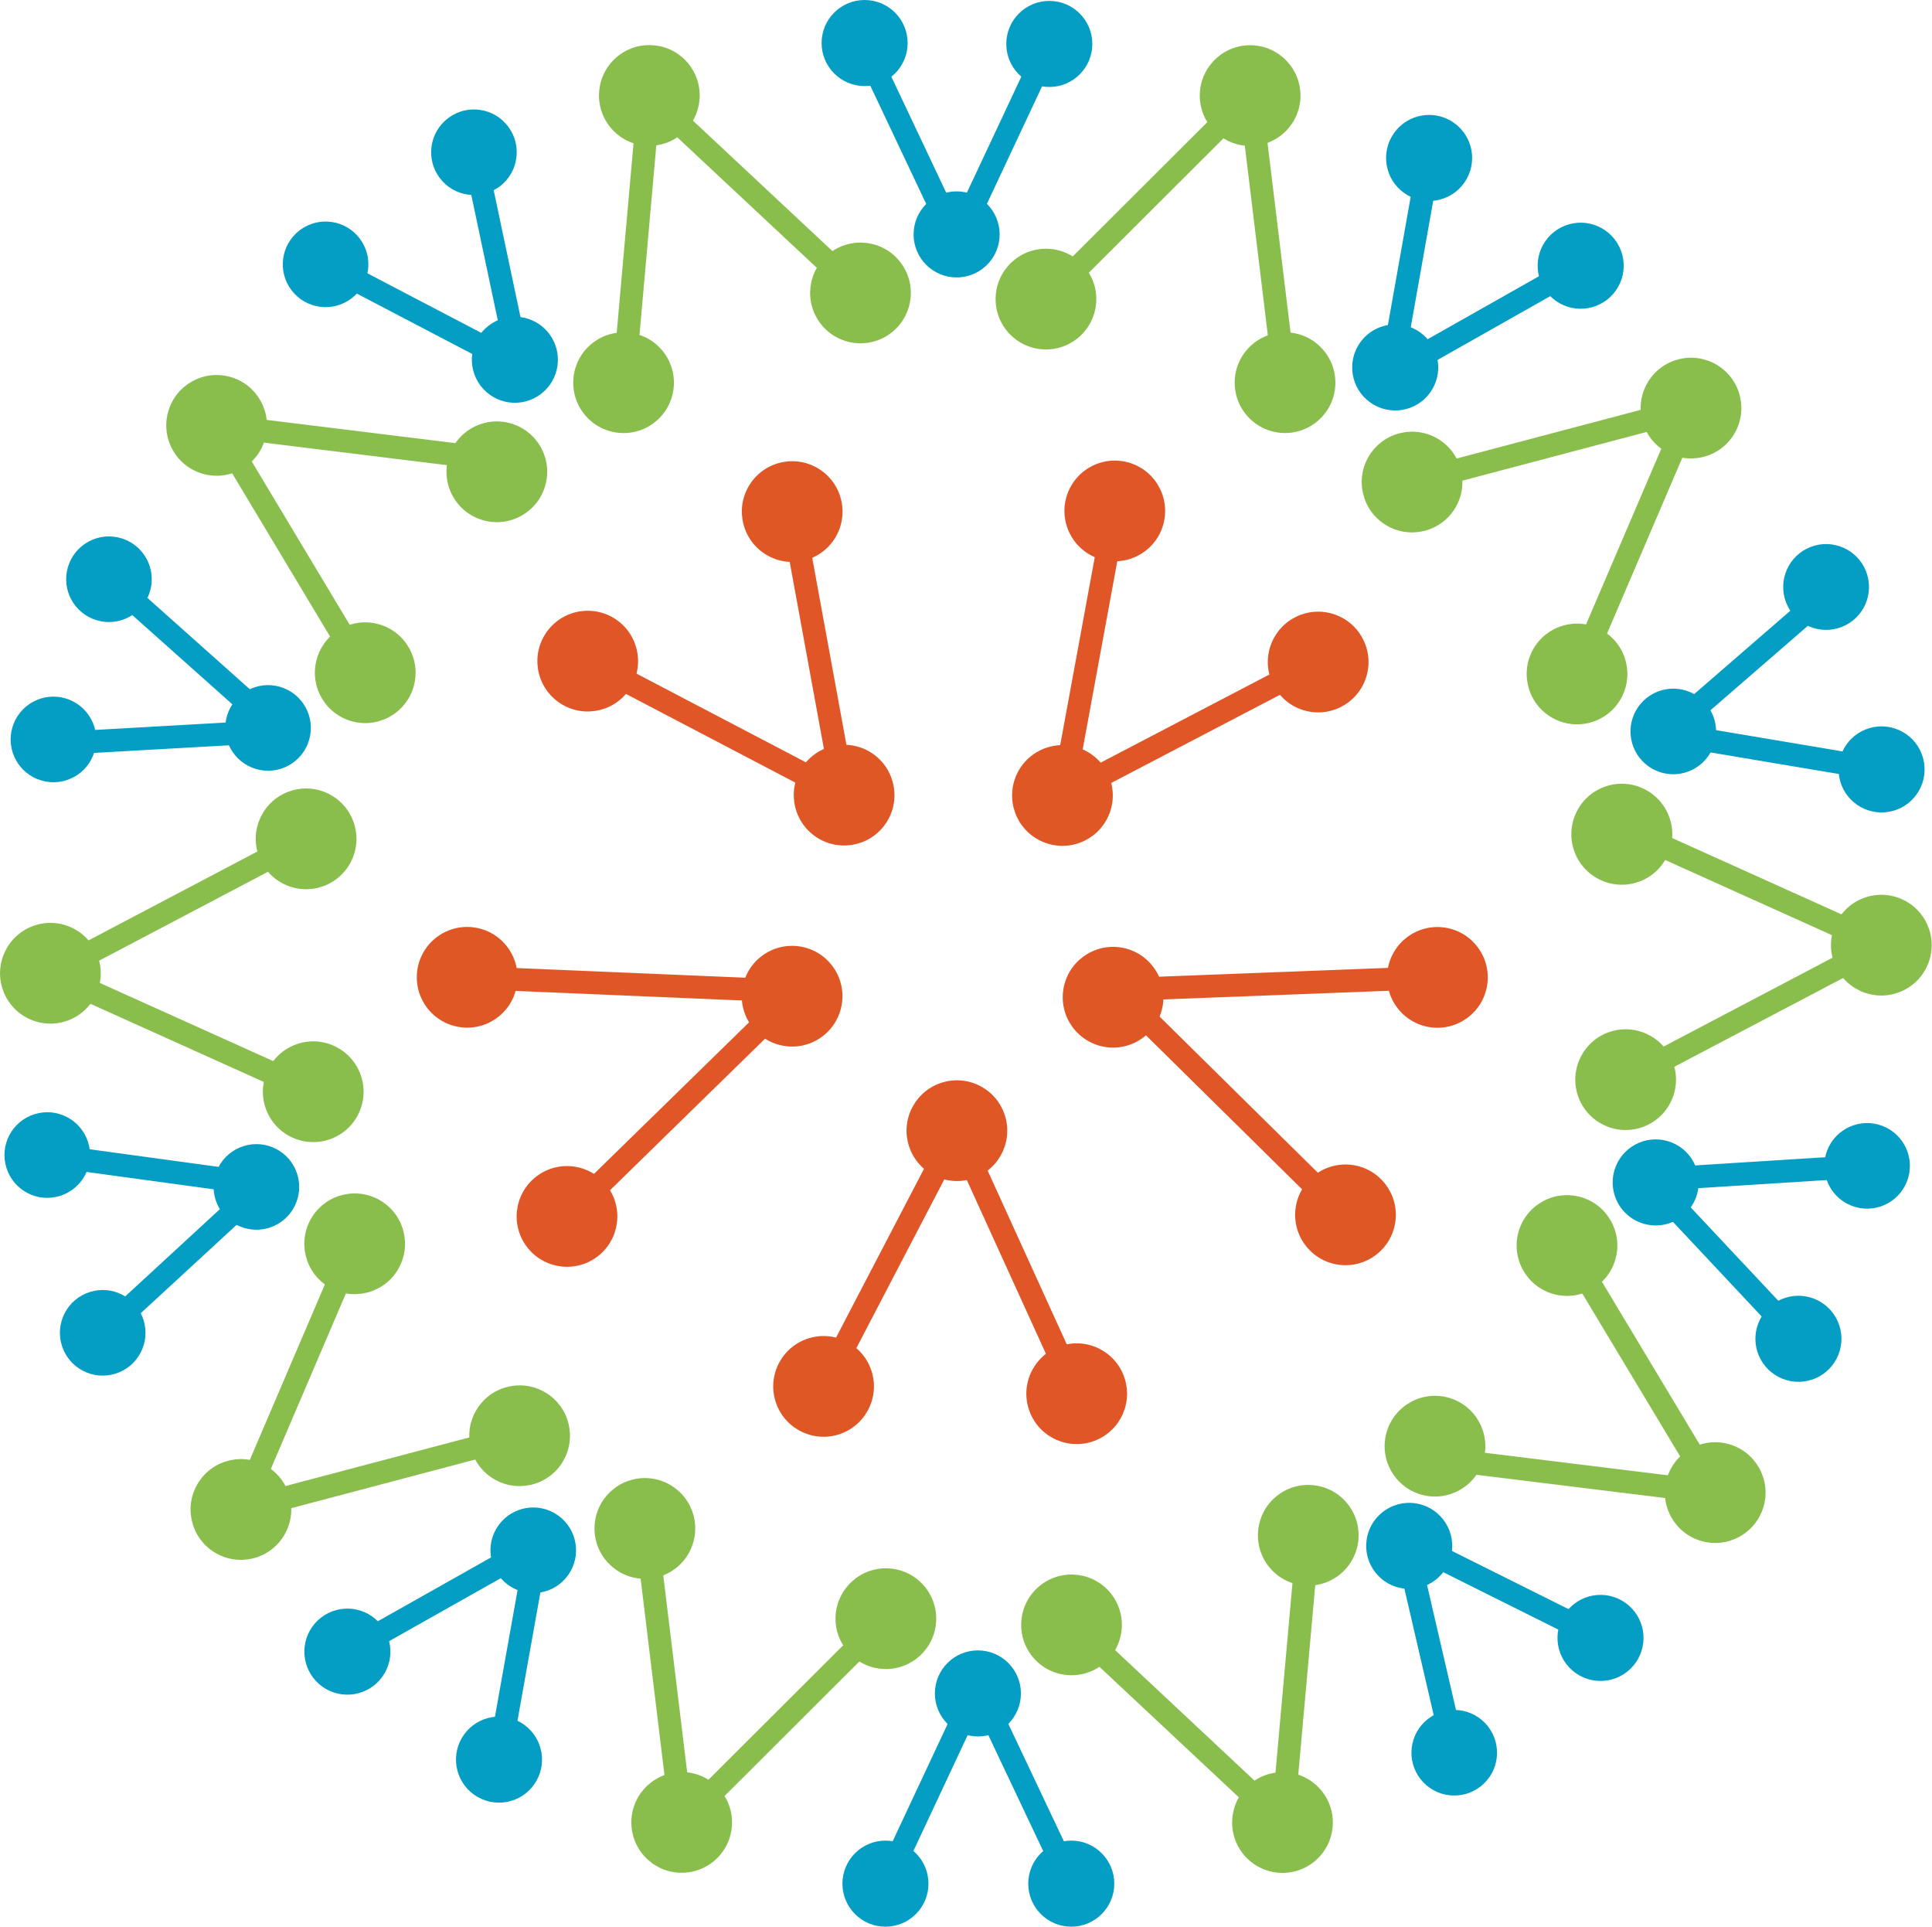 <svg id="art" xmlns="http://www.w3.org/2000/svg" viewBox="0 0 84.42 84.17">
    <defs>
        <style>.cls-1,.cls-2{fill:#89be4d;}.cls-1{stroke:#89be4d;}.cls-1,.cls-3,.cls-7{stroke-miterlimit:10;}.cls-3,.cls-4{fill:#e05726;}.cls-3{stroke:#e15627;}.cls-5{fill:#e15627;}.cls-6{fill:#049ec4;}.cls-7{fill:none;stroke:#049ec4;}</style>
    </defs>
    <title>Artboard 1</title>
    
    <g id="red">
        <line class="cls-3" x1="36.88" y1="34.74" x2="25.86" y2="28.97" />
        <line class="cls-3" x1="36.88" y1="34.74" x2="34.64" y2="22.5" />
        <circle class="cls-4" cx="34.61" cy="22.35" r="2.2" transform="translate(-3.94 36.87) rotate(-53.49)" />
        <circle class="cls-4" cx="36.88" cy="34.74" r="2.2" transform="translate(-12.98 43.71) rotate(-53.49)" />
        <circle class="cls-5" cx="25.68" cy="28.88" r="2.2" transform="translate(-12.81 32.34) rotate(-53.49)" />
        <line class="cls-3" x1="46.43" y1="34.75" x2="48.68" y2="22.52" />
        <line class="cls-3" x1="46.43" y1="34.75" x2="57.46" y2="28.99" />
        <circle class="cls-4" cx="57.6" cy="28.92" r="2.2" transform="translate(11.25 73.71) rotate(-70.68)" />
        <circle class="cls-4" cx="46.43" cy="34.75" r="2.2" transform="translate(-1.73 67.07) rotate(-70.68)" />
        <circle class="cls-5" cx="48.72" cy="22.33" r="2.2" transform="translate(11.52 60.91) rotate(-70.68)" />
        <line class="cls-3" x1="41.81" y1="49.39" x2="46.97" y2="60.72" />
        <line class="cls-3" x1="41.81" y1="49.39" x2="36.06" y2="60.42" />
        <circle class="cls-4" cx="35.99" cy="60.57" r="2.2" transform="translate(-14.94 11.88) rotate(-15.57)" />
        <circle class="cls-4" cx="41.81" cy="49.39" r="2.2" transform="translate(-11.72 13.04) rotate(-15.57)" />
        <circle class="cls-5" cx="47.05" cy="60.89" r="2.2" transform="translate(-14.62 14.86) rotate(-15.57)" />
        <line class="cls-3" x1="48.77" y1="43.24" x2="62.81" y2="42.7" />
        <line class="cls-3" x1="48.77" y1="43.24" x2="59.04" y2="53.37" />
        <circle class="cls-4" cx="59.04" cy="53.37" r="2.2" transform="matrix(0.14, -0.99, 0.99, 0.14, -2.31, 104.05)" />
        <circle class="cls-4" cx="48.64" cy="43.57" r="2.2" transform="translate(-1.52 85.38) rotate(-81.67)" />
        <circle class="cls-5" cx="62.81" cy="42.7" r="2.2" transform="translate(11.46 98.66) rotate(-81.67)" />
        <line class="cls-3" x1="34.83" y1="43.31" x2="24.77" y2="53.14" />
        <line class="cls-3" x1="34.83" y1="43.31" x2="20.41" y2="42.7" />
        <circle class="cls-4" cx="20.41" cy="42.7" r="2.2" transform="translate(-20.31 18.58) rotate(-33.82)" />
        <circle class="cls-4" cx="34.61" cy="43.53" r="2.2" transform="translate(-18.37 26.62) rotate(-33.82)" />
        <circle class="cls-5" cx="24.77" cy="53.14" r="2.2" transform="translate(-25.38 22.78) rotate(-33.82)" />
    </g>
	<g id="green">
        <line class="cls-1" x1="28.37" y1="4.17" x2="37.46" y2="12.67" />
        <line class="cls-1" x1="28.37" y1="4.17" x2="27.27" y2="16.56" />
        <circle class="cls-2" cx="27.25" cy="16.72" r="2.2" transform="translate(-4.52 20.32) rotate(-38)" />
        <circle class="cls-2" cx="28.37" cy="4.17" r="2.2" transform="translate(3.45 18.35) rotate(-38)" />
        <circle class="cls-2" cx="37.6" cy="12.8" r="2.2" transform="translate(0.09 25.86) rotate(-38)" />
        <line class="cls-1" x1="10.53" y1="65.95" x2="15.42" y2="54.52" />
        <line class="cls-1" x1="10.53" y1="65.95" x2="22.56" y2="62.77" />
        <circle class="cls-2" cx="22.71" cy="62.73" r="2.2" transform="translate(-42.51 48.66) rotate(-57.93)" />
        <circle class="cls-2" cx="10.53" cy="65.95" r="2.2" transform="translate(-50.95 39.85) rotate(-57.93)" />
        <circle class="cls-2" cx="15.5" cy="54.34" r="2.2" transform="translate(-38.78 38.62) rotate(-57.93)" />
        <line class="cls-1" x1="2.21" y1="42.52" x2="13.21" y2="36.73" />
        <line class="cls-1" x1="2.21" y1="42.52" x2="13.55" y2="47.63" />
        <circle class="cls-2" cx="13.69" cy="47.69" r="2.2" transform="translate(-14.67 6.98) rotate(-18.84)" />
        <circle class="cls-2" cx="2.21" cy="42.52" r="2.2" transform="translate(-13.62 2.99) rotate(-18.84)" />
        <circle class="cls-2" cx="13.38" cy="36.64" r="2.2" transform="translate(-11.12 6.29) rotate(-18.84)" />
        <line class="cls-1" x1="9.47" y1="18.58" x2="21.82" y2="20.1" />
        <line class="cls-1" x1="9.47" y1="18.58" x2="15.87" y2="29.25" />
        <circle class="cls-2" cx="15.95" cy="29.39" r="2.2" transform="translate(-16.68 36.66) rotate(-74.07)" />
        <circle class="cls-2" cx="9.47" cy="18.58" r="2.2" transform="translate(-11 22.59) rotate(-74.07)" />
        <circle class="cls-2" cx="21.72" cy="20.61" r="2.2" transform="translate(-4.07 35.84) rotate(-74.07)" />
        <line class="cls-1" x1="29.79" y1="79.62" x2="28.29" y2="67.27" />
        <line class="cls-1" x1="29.79" y1="79.62" x2="38.59" y2="70.84" />
        <circle class="cls-2" cx="38.71" cy="70.72" r="2.2" transform="translate(-33.3 106.97) rotate(-88.03)" />
        <circle class="cls-2" cx="29.79" cy="79.62" r="2.2" transform="translate(-50.81 106.65) rotate(-88.03)" />
        <circle class="cls-2" cx="28.26" cy="67.08" r="2.2" transform="matrix(0.03, -1, 1, 0.03, -39.75, 93.02)" />
        <line class="cls-1" x1="56.04" y1="79.62" x2="46.96" y2="71.12" />
        <line class="cls-1" x1="56.04" y1="79.62" x2="57.15" y2="67.23" />
        <circle class="cls-2" cx="57.16" cy="67.07" r="2.2" transform="translate(-29.17 49.41) rotate(-38)" />
        <circle class="cls-2" cx="56.04" cy="79.62" r="2.2" transform="translate(-37.14 51.38) rotate(-38)" />
        <circle class="cls-2" cx="46.82" cy="70.99" r="2.2" transform="translate(-33.78 43.87) rotate(-38)" />
        <line class="cls-1" x1="73.89" y1="17.84" x2="68.99" y2="29.28" />
        <line class="cls-1" x1="73.89" y1="17.84" x2="61.86" y2="21.02" />
        <circle class="cls-2" cx="61.71" cy="21.06" r="2.2" transform="translate(11.09 62.17) rotate(-57.93)" />
        <circle class="cls-2" cx="73.89" cy="17.84" r="2.2" transform="translate(19.54 70.97) rotate(-57.93)" />
        <circle class="cls-2" cx="68.92" cy="29.45" r="2.2" transform="translate(7.36 72.21) rotate(-57.93)" />
        <line class="cls-1" x1="82.21" y1="41.28" x2="71.2" y2="47.07" />
        <line class="cls-1" x1="82.21" y1="41.28" x2="70.87" y2="36.17" />
        <circle class="cls-2" cx="70.72" cy="36.1" r="2.2" transform="matrix(0.95, -0.32, 0.32, 0.95, -7.87, 24.78)" />
        <circle class="cls-2" cx="82.21" cy="41.28" r="2.2" transform="translate(-8.93 28.77) rotate(-18.84)" />
        <circle class="cls-2" cx="71.03" cy="47.16" r="2.2" transform="translate(-11.42 25.47) rotate(-18.84)" />
        <line class="cls-1" x1="74.95" y1="65.21" x2="62.6" y2="63.69" />
        <line class="cls-1" x1="74.95" y1="65.21" x2="68.54" y2="54.54" />
        <circle class="cls-2" cx="68.46" cy="54.41" r="2.2" transform="translate(-2.64 105.31) rotate(-74.07)" />
        <circle class="cls-2" cx="74.95" cy="65.21" r="2.2" transform="translate(-8.33 119.38) rotate(-74.07)" />
        <circle class="cls-2" cx="62.7" cy="63.18" r="2.2" transform="translate(-15.26 106.13) rotate(-74.07)" />
        <line class="cls-1" x1="54.63" y1="4.17" x2="56.13" y2="16.52" />
        <line class="cls-1" x1="54.63" y1="4.17" x2="45.82" y2="12.96" />
        <circle class="cls-2" cx="45.71" cy="13.07" r="2.2" transform="translate(31.07 58.3) rotate(-88.03)" />
        <circle class="cls-2" cx="54.63" cy="4.17" r="2.2" transform="translate(48.58 58.63) rotate(-88.03)" />
        <circle class="cls-2" cx="56.15" cy="16.71" r="2.2" transform="translate(37.52 72.26) rotate(-88.03)" />
    </g>
    <g id="blue">
        <circle class="cls-6" cx="37.78" cy="1.88" r="1.88" />
        <circle class="cls-6" cx="45.85" cy="1.92" r="1.88" />
        <circle class="cls-6" cx="41.8" cy="10.24" r="1.88" />
        <line class="cls-7" x1="37.78" y1="2.05" x2="41.8" y2="10.55" />
        <line class="cls-7" x1="45.85" y1="1.92" x2="41.8" y2="10.55" />
        <circle class="cls-6" cx="62.45" cy="6.9" r="1.88" transform="translate(20.67 53.83) rotate(-54.63)" />
        <circle class="cls-6" cx="69.07" cy="11.61" r="1.88" transform="translate(19.62 61.21) rotate(-54.63)" />
        <circle class="cls-6" cx="60.96" cy="16.05" r="1.88" transform="translate(12.59 56.47) rotate(-54.63)" />
        <line class="cls-7" x1="62.45" y1="6.9" x2="60.78" y2="16.3" />
        <line class="cls-7" x1="69.07" y1="11.61" x2="60.78" y2="16.3" />
        <circle class="cls-6" cx="14.23" cy="11.55" r="1.87" transform="translate(-4.09 10.92) rotate(-37.1)" />
        <circle class="cls-6" cx="20.71" cy="6.65" r="1.87" transform="translate(0.18 13.84) rotate(-37.1)" />
        <circle class="cls-6" cx="22.5" cy="15.72" r="1.88" transform="translate(-4.93 16.75) rotate(-37.1)" />
        <line class="cls-7" x1="14.23" y1="11.55" x2="22.68" y2="15.97" />
        <line class="cls-7" x1="20.71" y1="6.65" x2="22.68" y2="15.97" />
        <circle class="cls-6" cx="46.81" cy="82.29" r="1.88" />
        <circle class="cls-6" cx="38.69" cy="82.29" r="1.88" />
        <circle class="cls-6" cx="42.73" cy="73.98" r="1.88" />
        <line class="cls-7" x1="46.81" y1="82.29" x2="42.73" y2="73.67" />
        <line class="cls-7" x1="38.69" y1="82.29" x2="42.73" y2="73.67" />
        <circle class="cls-6" cx="21.8" cy="76.87" r="1.88" transform="translate(-53.45 50.02) rotate(-54.53)" />
        <circle class="cls-6" cx="15.18" cy="72.15" r="1.88" transform="translate(-52.39 42.65) rotate(-54.53)" />
        <circle class="cls-6" cx="23.3" cy="67.73" r="1.87" transform="translate(-45.38 47.4) rotate(-54.53)" />
        <line class="cls-7" x1="21.8" y1="76.87" x2="23.48" y2="67.47" />
        <line class="cls-7" x1="15.18" y1="72.15" x2="23.48" y2="67.47" />
        <circle class="cls-6" cx="69.93" cy="71.55" r="1.88" transform="translate(-29.26 58.52) rotate(-38.17)" />
        <circle class="cls-6" cx="63.54" cy="76.57" r="1.87" transform="translate(-33.73 55.64) rotate(-38.17)" />
        <circle class="cls-6" cx="61.58" cy="67.53" r="1.88" transform="translate(-28.57 52.5) rotate(-38.17)" />
        <line class="cls-7" x1="69.93" y1="71.55" x2="61.39" y2="67.29" />
        <line class="cls-7" x1="63.54" y1="76.57" x2="61.39" y2="67.29" />
        <circle class="cls-6" cx="4.49" cy="58.22" r="1.87" transform="translate(-17.15 3.99) rotate(-17.34)" />
        <circle class="cls-6" cx="2.07" cy="50.46" r="1.87" transform="translate(-14.95 2.91) rotate(-17.34)" />
        <circle class="cls-6" cx="11.21" cy="51.85" r="1.87" transform="translate(-14.95 5.7) rotate(-17.34)" />
        <line class="cls-7" x1="4.49" y1="58.22" x2="11.51" y2="51.75" />
        <line class="cls-7" x1="2.07" y1="50.46" x2="11.51" y2="51.75" />
        <circle class="cls-6" cx="2.3" cy="32.47" r="1.87" transform="matrix(0.28, -0.96, 0.96, 0.28, -29.48, 25.42)" />
        <circle class="cls-6" cx="4.77" cy="25.3" r="1.87" transform="translate(-20.85 22.67) rotate(-73.45)" />
        <circle class="cls-6" cx="11.72" cy="31.97" r="1.87" transform="matrix(0.28, -0.96, 0.96, 0.28, -22.26, 34.1)" />
        <line class="cls-7" x1="2" y1="32.51" x2="11.72" y2="31.96" />
        <line class="cls-7" x1="4.77" y1="25.3" x2="11.88" y2="31.64" />
        <circle class="cls-6" cx="80.02" cy="25.79" r="1.88" transform="matrix(0.96, -0.27, 0.27, 0.96, -3.99, 22.49)" />
        <circle class="cls-6" cx="82.21" cy="33.62" r="1.88" transform="translate(-6.01 23.37) rotate(-15.62)" />
        <circle class="cls-6" cx="73.11" cy="31.96" r="1.87" transform="translate(-5.9 20.86) rotate(-15.62)" />
        <line class="cls-7" x1="80.02" y1="25.79" x2="72.81" y2="32.04" />
        <line class="cls-7" x1="82.21" y1="33.62" x2="72.81" y2="32.04" />
        <circle class="cls-6" cx="81.58" cy="50.94" r="1.87" transform="translate(4.13 107.95) rotate(-68.34)" />
        <circle class="cls-6" cx="78.58" cy="58.49" r="1.88" transform="translate(-4.78 109.93) rotate(-68.34)" />
        <circle class="cls-6" cx="72.35" cy="51.66" r="1.88" transform="translate(-2.37 99.83) rotate(-68.34)" />
        <line class="cls-7" x1="81.58" y1="50.94" x2="72.06" y2="51.54" />
        <line class="cls-7" x1="78.58" y1="58.49" x2="72.06" y2="51.54" />
    </g>
</svg>